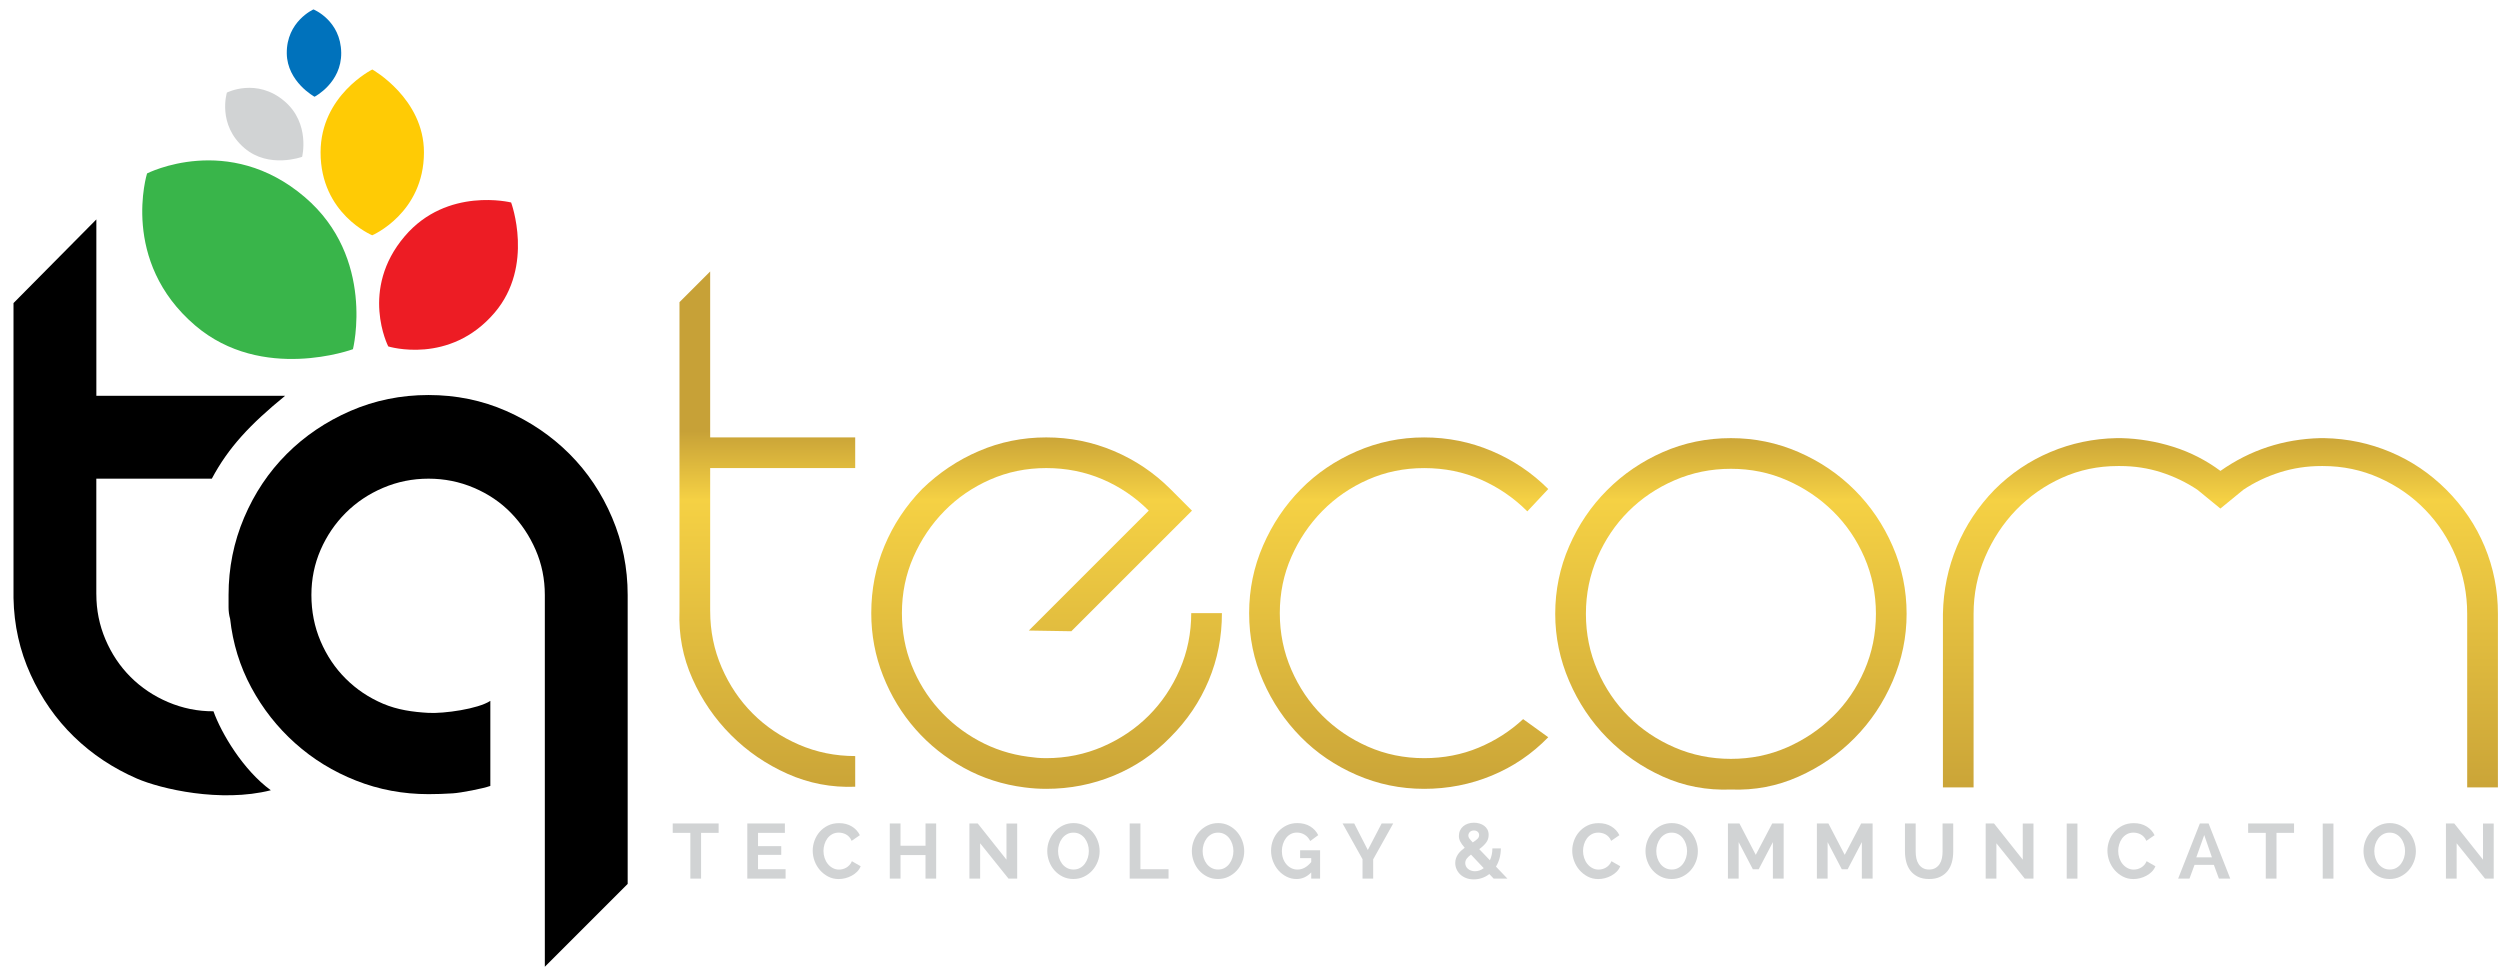 <?xml version="1.0" encoding="utf-8"?>
<!-- Generator: Adobe Illustrator 17.0.0, SVG Export Plug-In . SVG Version: 6.00 Build 0)  -->
<!DOCTYPE svg PUBLIC "-//W3C//DTD SVG 1.1//EN" "http://www.w3.org/Graphics/SVG/1.1/DTD/svg11.dtd">
<svg version="1.1" id="Layer_1" xmlns="http://www.w3.org/2000/svg" xmlns:xlink="http://www.w3.org/1999/xlink" x="0px" y="0px"
	 width="146px" height="57px" viewBox="0 0 146 57" enable-background="new 0 0 146 57" xml:space="preserve">
<g>
	<g>
		<path fill="#FFCB05" d="M21.738,13.741c0,0,3.018-1.291,3.021-4.84c0.001-3.154-3.016-4.843-3.016-4.843s-3.02,1.499-3.021,4.841
			C18.72,12.493,21.738,13.741,21.738,13.741z"/>
		<path fill="#ED1C24" d="M22.674,20.231c0,0,3.578,1.114,6.208-1.966c2.338-2.739,0.968-6.44,0.968-6.44s-3.732-0.936-6.209,1.966
			C20.976,16.912,22.674,20.231,22.674,20.231z"/>
		<path fill="#39B54A" d="M8.588,10.129c0,0-1.594,5.118,2.812,8.88c3.917,3.344,9.212,1.384,9.212,1.384s1.337-5.338-2.813-8.882
			C13.335,7.701,8.588,10.129,8.588,10.129z"/>
		<path fill="#D1D3D4" d="M13.251,5.407c0,0-0.583,1.871,1.027,3.245c1.432,1.222,3.366,0.506,3.366,0.506s0.489-1.951-1.027-3.245
			C14.985,4.521,13.251,5.407,13.251,5.407z"/>
		<path fill="#0072BC" d="M18.306,0.55c0,0-1.581,0.701-1.558,2.569c0.021,1.661,1.621,2.531,1.621,2.531s1.58-0.809,1.558-2.569
			C19.903,1.187,18.306,0.55,18.306,0.55z"/>
	</g>
	<g>
		<g>
			<g>
				<g>
					<path d="M5.626,34.698c0,0.931,0.178,1.815,0.535,2.652c0.357,0.837,0.845,1.567,1.466,2.187
						c0.62,0.619,1.349,1.109,2.186,1.465c0.837,0.357,1.743,0.545,2.653,0.536c0.453,1.269,1.721,3.423,3.35,4.613
						c-2.929,0.74-6.421-0.077-7.817-0.681c-1.395-0.607-2.621-1.42-3.675-2.443c-1.055-1.024-1.9-2.235-2.535-3.63
						c-0.636-1.396-0.97-2.885-1-4.467V17.699l4.838-4.885v10.301H16.65c-2.03,1.659-3.302,3.005-4.279,4.838
						c-2.799,0-6.746,0-6.746,0v6.141V34.698z"/>
				</g>
			</g>
			<g>
				<g>
					<path d="M36.656,51.621l-4.838,4.838v-21.62v-0.092c0-0.932-0.178-1.808-0.535-2.631c-0.357-0.82-0.838-1.54-1.442-2.162
						c-0.604-0.621-1.326-1.108-2.163-1.465c-0.838-0.357-1.722-0.535-2.653-0.535c-0.93,0-1.814,0.178-2.651,0.535
						c-0.837,0.357-1.566,0.844-2.187,1.465c-0.621,0.622-1.109,1.342-1.466,2.162c-0.357,0.823-0.535,1.699-0.535,2.631
						c0,0.96,0.178,1.86,0.535,2.698c0.357,0.837,0.844,1.567,1.466,2.186c0.62,0.621,1.349,1.11,2.187,1.467
						c0.837,0.355,1.722,0.483,2.651,0.534c0.897,0.049,2.896-0.228,3.611-0.702v4.968c-0.435,0.156-1.711,0.402-2.191,0.433
						c-0.481,0.031-0.954,0.047-1.42,0.047c-1.488,0-2.9-0.264-4.233-0.792c-1.334-0.526-2.521-1.255-3.559-2.186
						c-1.04-0.931-1.893-2.016-2.56-3.256c-0.667-1.241-1.077-2.574-1.233-4.001c-0.062-0.217-0.092-0.442-0.092-0.676
						c0-0.232,0-0.472,0-0.72c0-1.582,0.302-3.087,0.907-4.514c0.605-1.427,1.435-2.666,2.49-3.722
						c1.054-1.054,2.295-1.891,3.721-2.513c1.427-0.619,2.947-0.929,4.559-0.929c1.613,0,3.125,0.31,4.536,0.929
						c1.411,0.622,2.644,1.46,3.699,2.514c1.054,1.055,1.884,2.295,2.489,3.721c0.605,1.427,0.907,2.931,0.907,4.514v0.092
						L36.656,51.621z"/>
				</g>
			</g>
		</g>
	</g>
	<g>
		<linearGradient id="SVGID_1_" gradientUnits="userSpaceOnUse" x1="44.811" y1="25.169" x2="44.811" y2="47.383">
			<stop  offset="0" style="stop-color:#C7A137"/>
			<stop  offset="0.182" style="stop-color:#F5D144"/>
			<stop  offset="1" style="stop-color:#C7A137"/>
		</linearGradient>
		<path fill="url(#SVGID_1_)" d="M41.475,35.685c0,1.167,0.224,2.266,0.672,3.298c0.448,1.032,1.051,1.927,1.812,2.687
			c0.759,0.76,1.655,1.364,2.687,1.812c1.031,0.448,2.13,0.672,3.298,0.672v1.791c-1.385,0.055-2.701-0.197-3.95-0.753
			c-1.249-0.556-2.348-1.309-3.298-2.26c-0.951-0.95-1.705-2.049-2.26-3.298c-0.557-1.247-0.808-2.565-0.754-3.949V17.646
			l1.792-1.792v9.691h8.47v1.792h-8.47V35.685z"/>
		<linearGradient id="SVGID_2_" gradientUnits="userSpaceOnUse" x1="61.122" y1="25.169" x2="61.122" y2="47.383">
			<stop  offset="0" style="stop-color:#C7A137"/>
			<stop  offset="0.182" style="stop-color:#F5D144"/>
			<stop  offset="1" style="stop-color:#C7A137"/>
		</linearGradient>
		<path fill="url(#SVGID_2_)" d="M70.588,39.736c-0.516,1.236-1.262,2.342-2.239,3.318c-0.951,0.978-2.05,1.724-3.298,2.24
			c-1.249,0.516-2.565,0.774-3.95,0.774c-0.218,0-0.428-0.008-0.632-0.021c-0.203-0.014-0.414-0.034-0.631-0.062
			c-1.277-0.162-2.457-0.542-3.542-1.139c-1.086-0.597-2.03-1.35-2.83-2.26c-0.801-0.909-1.432-1.948-1.893-3.115
			c-0.462-1.167-0.691-2.388-0.691-3.665c0-1.385,0.257-2.694,0.773-3.929c0.515-1.235,1.248-2.341,2.198-3.318
			c0.978-0.95,2.083-1.69,3.319-2.219c1.235-0.53,2.545-0.795,3.929-0.795c1.384,0,2.7,0.265,3.95,0.795
			c1.248,0.529,2.347,1.269,3.298,2.219l1.262,1.263l-7.045,7.043l-2.483-0.041l7.004-7.003c-0.788-0.788-1.69-1.398-2.709-1.834
			c-1.018-0.433-2.111-0.651-3.277-0.651c-1.168,0-2.259,0.224-3.278,0.673c-1.018,0.448-1.908,1.058-2.668,1.831
			c-0.76,0.774-1.364,1.671-1.811,2.689c-0.448,1.017-0.672,2.11-0.672,3.277c0,1.086,0.19,2.105,0.569,3.054
			c0.38,0.951,0.903,1.799,1.568,2.545c0.665,0.747,1.446,1.363,2.342,1.853c0.896,0.488,1.859,0.801,2.891,0.936
			c0.19,0.028,0.367,0.048,0.53,0.062c0.163,0.014,0.339,0.021,0.529,0.021c1.166,0,2.266-0.225,3.298-0.672
			c1.031-0.448,1.927-1.052,2.687-1.812c0.759-0.76,1.364-1.656,1.811-2.687c0.448-1.031,0.671-2.131,0.671-3.299h1.792
			C71.362,37.192,71.104,38.501,70.588,39.736z"/>
		<linearGradient id="SVGID_3_" gradientUnits="userSpaceOnUse" x1="81.684" y1="25.169" x2="81.684" y2="47.383">
			<stop  offset="0" style="stop-color:#C7A137"/>
			<stop  offset="0.182" style="stop-color:#F5D144"/>
			<stop  offset="1" style="stop-color:#C7A137"/>
		</linearGradient>
		<path fill="url(#SVGID_3_)" d="M90.418,43.054c-0.95,0.978-2.05,1.724-3.298,2.24c-1.249,0.516-2.567,0.774-3.95,0.774
			c-1.385,0-2.701-0.271-3.949-0.815c-1.249-0.542-2.336-1.282-3.258-2.219c-0.923-0.937-1.657-2.022-2.198-3.258
			c-0.544-1.235-0.815-2.558-0.815-3.97c0-1.385,0.271-2.7,0.815-3.949c0.542-1.248,1.276-2.341,2.198-3.278
			c0.922-0.936,2.009-1.676,3.258-2.218c1.249-0.543,2.564-0.815,3.949-0.815c1.383,0,2.701,0.265,3.95,0.795
			c1.248,0.529,2.347,1.269,3.298,2.219l-1.222,1.303c-0.788-0.788-1.69-1.405-2.708-1.853c-1.018-0.449-2.124-0.673-3.318-0.673
			c-1.168,0-2.26,0.224-3.279,0.673c-1.017,0.448-1.906,1.058-2.666,1.831c-0.761,0.774-1.364,1.671-1.812,2.689
			c-0.447,1.017-0.672,2.11-0.672,3.277c0,1.168,0.225,2.267,0.672,3.299c0.448,1.031,1.051,1.927,1.812,2.687
			c0.76,0.76,1.649,1.364,2.666,1.812c1.019,0.448,2.111,0.672,3.279,0.672c1.14,0,2.198-0.204,3.175-0.611
			c0.978-0.407,1.847-0.963,2.606-1.669L90.418,43.054z"/>
		<linearGradient id="SVGID_4_" gradientUnits="userSpaceOnUse" x1="101.085" y1="25.169" x2="101.085" y2="47.383">
			<stop  offset="0" style="stop-color:#C7A137"/>
			<stop  offset="0.182" style="stop-color:#F5D144"/>
			<stop  offset="1" style="stop-color:#C7A137"/>
		</linearGradient>
		<path fill="url(#SVGID_4_)" d="M101.086,46.108c-1.412,0.054-2.735-0.196-3.971-0.754c-1.234-0.555-2.32-1.309-3.256-2.259
			c-0.937-0.95-1.677-2.056-2.219-3.318c-0.543-1.262-0.815-2.572-0.815-3.929c0-1.384,0.271-2.701,0.815-3.95
			c0.542-1.249,1.282-2.341,2.219-3.278c0.936-0.936,2.022-1.676,3.256-2.219c1.236-0.543,2.559-0.814,3.971-0.814
			c1.385,0,2.7,0.272,3.948,0.814c1.249,0.543,2.342,1.282,3.279,2.219c0.937,0.937,1.676,2.029,2.219,3.278
			c0.543,1.248,0.814,2.565,0.814,3.95c0,1.357-0.271,2.667-0.814,3.929c-0.542,1.262-1.281,2.369-2.219,3.318
			c-0.936,0.95-2.03,1.704-3.279,2.259C103.786,45.912,102.47,46.162,101.086,46.108z M101.086,27.378
			c-1.167,0-2.267,0.224-3.298,0.672c-1.032,0.448-1.927,1.053-2.687,1.813c-0.761,0.76-1.365,1.656-1.813,2.687
			c-0.447,1.032-0.671,2.132-0.671,3.299c0,1.167,0.224,2.267,0.671,3.298c0.448,1.032,1.052,1.928,1.813,2.688
			c0.76,0.76,1.655,1.364,2.687,1.812c1.031,0.448,2.131,0.671,3.298,0.671c1.167,0,2.26-0.223,3.278-0.671
			c1.018-0.448,1.914-1.052,2.687-1.812c0.773-0.76,1.383-1.656,1.831-2.688c0.448-1.031,0.672-2.131,0.672-3.298
			c0-1.166-0.225-2.267-0.672-3.299c-0.448-1.031-1.058-1.927-1.831-2.687c-0.774-0.76-1.669-1.365-2.687-1.813
			C103.346,27.602,102.252,27.378,101.086,27.378z"/>
		<linearGradient id="SVGID_5_" gradientUnits="userSpaceOnUse" x1="129.67" y1="25.169" x2="129.67" y2="47.383">
			<stop  offset="0" style="stop-color:#C7A137"/>
			<stop  offset="0.182" style="stop-color:#F5D144"/>
			<stop  offset="1" style="stop-color:#C7A137"/>
		</linearGradient>
		<path fill="url(#SVGID_5_)" d="M145.876,45.986h-1.792V35.847c0-1.166-0.218-2.273-0.651-3.318
			c-0.434-1.046-1.031-1.962-1.792-2.749c-0.76-0.787-1.656-1.411-2.688-1.872c-1.031-0.461-2.13-0.692-3.297-0.692h-0.041h-0.042
			c-0.841,0-1.647,0.122-2.421,0.366c-0.774,0.245-1.487,0.584-2.137,1.018l-1.344,1.099l-1.344-1.099
			c-0.651-0.434-1.358-0.773-2.117-1.018c-0.76-0.244-1.561-0.366-2.402-0.366h-0.081h-0.041c-1.167,0-2.26,0.231-3.278,0.692
			c-1.018,0.462-1.906,1.086-2.667,1.872c-0.759,0.788-1.363,1.704-1.811,2.749c-0.448,1.045-0.672,2.152-0.672,3.318v10.138h-1.791
			V35.847c0.027-1.384,0.299-2.694,0.814-3.929c0.516-1.235,1.248-2.342,2.199-3.319c0.95-0.949,2.036-1.683,3.258-2.198
			c1.222-0.516,2.51-0.787,3.868-0.814h0.123h0.039h0.123c1.031,0.027,2.041,0.196,3.032,0.509c0.992,0.312,1.907,0.781,2.75,1.405
			c1.737-1.222,3.677-1.859,5.822-1.914h0.08h0.042h0.041h0.081c1.357,0.027,2.646,0.299,3.869,0.814
			c1.221,0.515,2.306,1.249,3.256,2.198c0.977,0.977,1.724,2.083,2.24,3.319c0.515,1.236,0.774,2.545,0.774,3.929V45.986z"/>
	</g>
	<g>
		<g>
			<path fill="#D1D3D4" d="M41.968,48.639h-1.025v2.672h-0.626v-2.672h-1.03V48.09h2.681V48.639z"/>
			<path fill="#D1D3D4" d="M45.879,50.763v0.549h-2.237V48.09h2.196v0.549h-1.57v0.776h1.357v0.508h-1.357v0.839H45.879z"/>
			<path fill="#D1D3D4" d="M47.462,49.678c0-0.196,0.035-0.391,0.104-0.583c0.07-0.192,0.17-0.364,0.302-0.515
				c0.132-0.151,0.293-0.274,0.483-0.368c0.19-0.094,0.408-0.14,0.653-0.14c0.287,0,0.536,0.065,0.746,0.195
				c0.21,0.13,0.365,0.3,0.465,0.508l-0.481,0.331c-0.036-0.091-0.083-0.167-0.141-0.229c-0.058-0.062-0.12-0.111-0.188-0.148
				c-0.068-0.036-0.138-0.063-0.211-0.079c-0.073-0.017-0.142-0.025-0.209-0.025c-0.148,0-0.278,0.032-0.39,0.095
				c-0.112,0.064-0.205,0.146-0.279,0.247c-0.074,0.102-0.13,0.216-0.168,0.345c-0.038,0.129-0.057,0.257-0.057,0.383
				c0,0.142,0.022,0.279,0.066,0.411c0.044,0.131,0.106,0.247,0.186,0.347c0.08,0.1,0.176,0.18,0.288,0.24
				c0.112,0.061,0.234,0.091,0.367,0.091c0.07,0,0.141-0.009,0.213-0.027c0.072-0.018,0.143-0.047,0.211-0.086
				c0.068-0.039,0.131-0.09,0.188-0.152c0.058-0.062,0.104-0.137,0.141-0.225l0.513,0.295c-0.049,0.121-0.119,0.228-0.211,0.32
				c-0.092,0.092-0.197,0.17-0.315,0.233c-0.118,0.064-0.242,0.112-0.372,0.145c-0.13,0.033-0.259,0.05-0.386,0.05
				c-0.224,0-0.429-0.048-0.615-0.145c-0.186-0.097-0.346-0.223-0.481-0.379c-0.135-0.155-0.239-0.332-0.313-0.53
				C47.499,50.086,47.462,49.884,47.462,49.678z"/>
			<path fill="#D1D3D4" d="M54.672,48.09v3.222h-0.622v-1.375H52.59v1.375h-0.626V48.09h0.626v1.302h1.461V48.09H54.672z"/>
			<path fill="#D1D3D4" d="M57.24,49.247v2.065h-0.626V48.09h0.485l1.679,2.114v-2.11h0.626v3.217h-0.508L57.24,49.247z"/>
			<path fill="#D1D3D4" d="M62.685,51.334c-0.227,0-0.434-0.046-0.622-0.138c-0.188-0.092-0.349-0.215-0.483-0.367
				c-0.135-0.153-0.238-0.327-0.311-0.524c-0.073-0.196-0.109-0.398-0.109-0.603c0-0.215,0.038-0.421,0.116-0.617
				c0.077-0.197,0.185-0.371,0.322-0.522c0.138-0.151,0.3-0.271,0.488-0.361c0.188-0.089,0.392-0.134,0.613-0.134
				c0.227,0,0.434,0.048,0.621,0.143c0.188,0.095,0.348,0.22,0.481,0.374c0.133,0.154,0.236,0.33,0.309,0.526
				c0.073,0.197,0.109,0.396,0.109,0.599c0,0.215-0.038,0.42-0.116,0.615c-0.077,0.195-0.184,0.367-0.32,0.517
				c-0.136,0.15-0.298,0.269-0.486,0.358C63.109,51.29,62.905,51.334,62.685,51.334z M61.791,49.701c0,0.139,0.02,0.274,0.061,0.403
				c0.041,0.131,0.1,0.245,0.177,0.345c0.077,0.1,0.172,0.18,0.284,0.241c0.112,0.06,0.239,0.09,0.381,0.09
				c0.145,0,0.273-0.031,0.383-0.093c0.111-0.062,0.203-0.145,0.279-0.247c0.076-0.103,0.133-0.219,0.173-0.347
				c0.039-0.128,0.059-0.259,0.059-0.392c0-0.139-0.021-0.274-0.063-0.404c-0.042-0.13-0.102-0.245-0.179-0.345
				c-0.077-0.1-0.171-0.179-0.281-0.238c-0.11-0.059-0.235-0.088-0.374-0.088c-0.145,0-0.273,0.031-0.383,0.093
				c-0.111,0.062-0.204,0.143-0.281,0.245c-0.077,0.102-0.136,0.217-0.175,0.345C61.81,49.437,61.791,49.568,61.791,49.701z"/>
			<path fill="#D1D3D4" d="M65.974,51.312V48.09H66.6v2.672h1.643v0.549H65.974z"/>
			<path fill="#D1D3D4" d="M71.128,51.334c-0.227,0-0.434-0.046-0.621-0.138c-0.188-0.092-0.349-0.215-0.483-0.367
				c-0.135-0.153-0.238-0.327-0.311-0.524c-0.073-0.196-0.109-0.398-0.109-0.603c0-0.215,0.039-0.421,0.116-0.617
				c0.077-0.197,0.184-0.371,0.322-0.522c0.138-0.151,0.3-0.271,0.488-0.361c0.187-0.089,0.392-0.134,0.612-0.134
				c0.227,0,0.434,0.048,0.622,0.143c0.188,0.095,0.348,0.22,0.481,0.374c0.133,0.154,0.236,0.33,0.308,0.526
				c0.073,0.197,0.109,0.396,0.109,0.599c0,0.215-0.039,0.42-0.116,0.615c-0.077,0.195-0.184,0.367-0.32,0.517
				c-0.136,0.15-0.298,0.269-0.486,0.358C71.553,51.29,71.349,51.334,71.128,51.334z M70.234,49.701c0,0.139,0.02,0.274,0.061,0.403
				c0.041,0.131,0.1,0.245,0.177,0.345c0.077,0.1,0.172,0.18,0.284,0.241c0.112,0.06,0.239,0.09,0.381,0.09
				c0.145,0,0.273-0.031,0.384-0.093c0.11-0.062,0.203-0.145,0.279-0.247c0.076-0.103,0.133-0.219,0.173-0.347
				c0.039-0.128,0.059-0.259,0.059-0.392c0-0.139-0.021-0.274-0.064-0.404c-0.042-0.13-0.102-0.245-0.179-0.345
				c-0.077-0.1-0.171-0.179-0.281-0.238c-0.111-0.059-0.235-0.088-0.374-0.088c-0.145,0-0.273,0.031-0.384,0.093
				c-0.11,0.062-0.204,0.143-0.281,0.245c-0.077,0.102-0.136,0.217-0.175,0.345C70.254,49.437,70.234,49.568,70.234,49.701z"/>
			<path fill="#D1D3D4" d="M76.577,50.949c-0.248,0.257-0.534,0.386-0.858,0.386c-0.206,0-0.399-0.045-0.581-0.136
				c-0.182-0.091-0.339-0.212-0.474-0.365c-0.135-0.153-0.24-0.329-0.318-0.529c-0.077-0.2-0.116-0.406-0.116-0.621
				c0-0.221,0.039-0.429,0.116-0.624c0.077-0.195,0.185-0.366,0.322-0.513c0.138-0.146,0.3-0.263,0.485-0.35
				c0.186-0.086,0.388-0.129,0.606-0.129c0.293,0,0.544,0.064,0.753,0.191c0.209,0.127,0.366,0.298,0.472,0.513l-0.467,0.345
				c-0.079-0.161-0.187-0.283-0.324-0.368c-0.138-0.085-0.29-0.127-0.456-0.127c-0.133,0-0.253,0.029-0.361,0.086
				c-0.107,0.058-0.199,0.136-0.274,0.236c-0.076,0.099-0.135,0.215-0.177,0.345c-0.042,0.13-0.064,0.268-0.064,0.413
				c0,0.151,0.023,0.293,0.068,0.424c0.045,0.132,0.109,0.246,0.191,0.343c0.082,0.097,0.178,0.173,0.288,0.229
				c0.111,0.056,0.232,0.084,0.365,0.084c0.296,0,0.564-0.146,0.803-0.44v-0.227h-0.649v-0.459h1.166v1.656h-0.517V50.949z"/>
			<path fill="#D1D3D4" d="M79.086,48.09l0.794,1.551l0.808-1.551h0.676l-1.17,2.096v1.126h-0.622v-1.135l-1.166-2.087H79.086z"/>
			<path fill="#D1D3D4" d="M87.231,51.312l-0.254-0.268c-0.133,0.103-0.277,0.181-0.431,0.233c-0.154,0.053-0.313,0.079-0.476,0.079
				c-0.167,0-0.316-0.026-0.449-0.077c-0.133-0.052-0.247-0.121-0.34-0.209c-0.094-0.088-0.166-0.19-0.218-0.307
				c-0.052-0.116-0.077-0.238-0.077-0.365c0-0.1,0.015-0.192,0.045-0.277c0.03-0.085,0.07-0.163,0.12-0.236
				c0.05-0.073,0.109-0.14,0.177-0.202c0.068-0.062,0.138-0.12,0.211-0.175c-0.064-0.072-0.117-0.138-0.159-0.198
				c-0.042-0.059-0.077-0.115-0.104-0.17c-0.027-0.055-0.047-0.107-0.059-0.159c-0.012-0.051-0.018-0.106-0.018-0.163
				c0-0.115,0.022-0.22,0.066-0.315c0.044-0.095,0.105-0.177,0.184-0.245c0.079-0.068,0.172-0.12,0.279-0.156
				c0.107-0.037,0.225-0.055,0.352-0.055c0.112,0,0.219,0.015,0.322,0.046c0.103,0.03,0.194,0.075,0.274,0.133
				c0.08,0.059,0.143,0.133,0.191,0.222c0.047,0.089,0.07,0.193,0.07,0.311c0,0.175-0.051,0.329-0.154,0.461
				c-0.103,0.131-0.235,0.255-0.395,0.37l0.622,0.649c0.045-0.097,0.081-0.203,0.107-0.32c0.026-0.116,0.039-0.241,0.039-0.374
				h0.495c-0.003,0.214-0.03,0.411-0.08,0.587c-0.05,0.177-0.119,0.337-0.206,0.479l0.667,0.699H87.231z M86.133,50.881
				c0.188,0,0.36-0.061,0.517-0.182l-0.744-0.79c-0.103,0.076-0.185,0.153-0.245,0.231c-0.06,0.079-0.091,0.166-0.091,0.263
				c0,0.064,0.014,0.125,0.041,0.184c0.027,0.059,0.066,0.11,0.116,0.152c0.05,0.042,0.109,0.077,0.179,0.102
				C85.975,50.868,86.051,50.881,86.133,50.881z M85.751,48.803c0,0.052,0.018,0.104,0.054,0.157
				c0.036,0.053,0.104,0.132,0.204,0.238c0.118-0.076,0.209-0.144,0.274-0.207s0.098-0.135,0.098-0.22
				c0-0.081-0.029-0.147-0.086-0.197c-0.058-0.05-0.13-0.075-0.218-0.075c-0.097,0-0.176,0.03-0.236,0.088
				C85.782,48.646,85.751,48.718,85.751,48.803z"/>
			<path fill="#D1D3D4" d="M91.818,49.678c0-0.196,0.035-0.391,0.104-0.583c0.069-0.192,0.17-0.364,0.302-0.515
				c0.131-0.151,0.293-0.274,0.483-0.368c0.191-0.094,0.408-0.14,0.653-0.14c0.287,0,0.536,0.065,0.747,0.195
				c0.21,0.13,0.365,0.3,0.465,0.508l-0.481,0.331c-0.036-0.091-0.083-0.167-0.141-0.229c-0.058-0.062-0.12-0.111-0.188-0.148
				c-0.068-0.036-0.138-0.063-0.211-0.079c-0.073-0.017-0.142-0.025-0.209-0.025c-0.148,0-0.278,0.032-0.39,0.095
				c-0.112,0.064-0.205,0.146-0.279,0.247c-0.074,0.102-0.13,0.216-0.168,0.345c-0.038,0.129-0.056,0.257-0.056,0.383
				c0,0.142,0.022,0.279,0.066,0.411c0.044,0.131,0.106,0.247,0.186,0.347c0.08,0.1,0.176,0.18,0.288,0.24
				c0.112,0.061,0.234,0.091,0.367,0.091c0.07,0,0.141-0.009,0.213-0.027c0.073-0.018,0.143-0.047,0.211-0.086
				c0.068-0.039,0.131-0.09,0.188-0.152c0.057-0.062,0.104-0.137,0.141-0.225l0.513,0.295c-0.048,0.121-0.119,0.228-0.211,0.32
				c-0.092,0.092-0.197,0.17-0.315,0.233c-0.118,0.064-0.242,0.112-0.372,0.145c-0.13,0.033-0.259,0.05-0.386,0.05
				c-0.224,0-0.429-0.048-0.615-0.145c-0.186-0.097-0.346-0.223-0.481-0.379c-0.135-0.155-0.239-0.332-0.313-0.53
				C91.855,50.086,91.818,49.884,91.818,49.678z"/>
			<path fill="#D1D3D4" d="M97.621,51.334c-0.227,0-0.434-0.046-0.621-0.138c-0.188-0.092-0.349-0.215-0.483-0.367
				c-0.135-0.153-0.238-0.327-0.311-0.524c-0.073-0.196-0.109-0.398-0.109-0.603c0-0.215,0.039-0.421,0.116-0.617
				c0.077-0.197,0.184-0.371,0.322-0.522c0.137-0.151,0.3-0.271,0.488-0.361c0.187-0.089,0.392-0.134,0.612-0.134
				c0.227,0,0.434,0.048,0.622,0.143c0.188,0.095,0.348,0.22,0.481,0.374c0.133,0.154,0.236,0.33,0.308,0.526
				c0.073,0.197,0.109,0.396,0.109,0.599c0,0.215-0.039,0.42-0.116,0.615c-0.077,0.195-0.184,0.367-0.32,0.517
				c-0.136,0.15-0.298,0.269-0.486,0.358C98.046,51.29,97.841,51.334,97.621,51.334z M96.727,49.701c0,0.139,0.02,0.274,0.061,0.403
				c0.041,0.131,0.1,0.245,0.177,0.345c0.077,0.1,0.172,0.18,0.284,0.241c0.112,0.06,0.239,0.09,0.381,0.09
				c0.145,0,0.273-0.031,0.384-0.093c0.11-0.062,0.203-0.145,0.279-0.247c0.076-0.103,0.133-0.219,0.173-0.347
				c0.039-0.128,0.059-0.259,0.059-0.392c0-0.139-0.021-0.274-0.064-0.404c-0.042-0.13-0.102-0.245-0.179-0.345
				c-0.077-0.1-0.171-0.179-0.281-0.238c-0.111-0.059-0.235-0.088-0.374-0.088c-0.145,0-0.273,0.031-0.384,0.093
				c-0.11,0.062-0.204,0.143-0.281,0.245c-0.077,0.102-0.136,0.217-0.175,0.345C96.746,49.437,96.727,49.568,96.727,49.701z"/>
			<path fill="#D1D3D4" d="M103.537,51.312v-2.133l-0.83,1.588h-0.34l-0.83-1.588v2.133h-0.626V48.09h0.672l0.953,1.833l0.962-1.833
				h0.667v3.222H103.537z"/>
			<path fill="#D1D3D4" d="M108.732,51.312v-2.133l-0.83,1.588h-0.34l-0.83-1.588v2.133h-0.626V48.09h0.672l0.953,1.833l0.962-1.833
				h0.667v3.222H108.732z"/>
			<path fill="#D1D3D4" d="M112.657,50.781c0.148,0,0.273-0.03,0.374-0.09c0.101-0.061,0.183-0.14,0.245-0.236
				c0.062-0.097,0.106-0.208,0.132-0.334c0.026-0.125,0.038-0.254,0.038-0.388V48.09h0.622v1.643c0,0.221-0.026,0.428-0.079,0.622
				c-0.053,0.193-0.136,0.363-0.249,0.508c-0.114,0.145-0.26,0.26-0.438,0.345c-0.179,0.085-0.392,0.127-0.64,0.127
				c-0.257,0-0.476-0.045-0.656-0.134c-0.18-0.089-0.326-0.207-0.438-0.354c-0.112-0.146-0.193-0.316-0.243-0.51
				c-0.05-0.193-0.075-0.394-0.075-0.603V48.09h0.626v1.643c0,0.136,0.013,0.267,0.038,0.392c0.026,0.126,0.07,0.237,0.132,0.333
				c0.062,0.097,0.143,0.175,0.243,0.234C112.389,50.751,112.512,50.781,112.657,50.781z"/>
			<path fill="#D1D3D4" d="M116.59,49.247v2.065h-0.626V48.09h0.486l1.679,2.114v-2.11h0.626v3.217h-0.508L116.59,49.247z"/>
			<path fill="#D1D3D4" d="M120.696,51.312v-3.217h0.626v3.217H120.696z"/>
			<path fill="#D1D3D4" d="M123.074,49.678c0-0.196,0.035-0.391,0.104-0.583c0.069-0.192,0.17-0.364,0.302-0.515
				c0.131-0.151,0.293-0.274,0.483-0.368c0.191-0.094,0.408-0.14,0.653-0.14c0.287,0,0.536,0.065,0.746,0.195
				c0.21,0.13,0.365,0.3,0.465,0.508l-0.481,0.331c-0.036-0.091-0.083-0.167-0.141-0.229c-0.058-0.062-0.12-0.111-0.188-0.148
				c-0.068-0.036-0.138-0.063-0.211-0.079c-0.073-0.017-0.142-0.025-0.209-0.025c-0.148,0-0.278,0.032-0.39,0.095
				c-0.112,0.064-0.205,0.146-0.279,0.247c-0.074,0.102-0.13,0.216-0.168,0.345c-0.038,0.129-0.057,0.257-0.057,0.383
				c0,0.142,0.022,0.279,0.066,0.411c0.044,0.131,0.106,0.247,0.186,0.347c0.08,0.1,0.176,0.18,0.288,0.24
				c0.112,0.061,0.234,0.091,0.367,0.091c0.07,0,0.141-0.009,0.213-0.027c0.073-0.018,0.143-0.047,0.211-0.086
				c0.068-0.039,0.131-0.09,0.188-0.152c0.057-0.062,0.104-0.137,0.141-0.225l0.513,0.295c-0.048,0.121-0.119,0.228-0.211,0.32
				c-0.092,0.092-0.197,0.17-0.315,0.233c-0.118,0.064-0.242,0.112-0.372,0.145c-0.13,0.033-0.259,0.05-0.386,0.05
				c-0.224,0-0.429-0.048-0.615-0.145c-0.186-0.097-0.346-0.223-0.481-0.379c-0.135-0.155-0.239-0.332-0.313-0.53
				C123.111,50.086,123.074,49.884,123.074,49.678z"/>
			<path fill="#D1D3D4" d="M127.203,51.312l1.27-3.222h0.508l1.266,3.222h-0.662l-0.295-0.803h-1.13l-0.295,0.803H127.203z
				 M128.727,48.767l-0.463,1.302h0.912L128.727,48.767z"/>
			<path fill="#D1D3D4" d="M133.972,48.639h-1.025v2.672h-0.626v-2.672h-1.03V48.09h2.681V48.639z"/>
			<path fill="#D1D3D4" d="M135.647,51.312v-3.217h0.626v3.217H135.647z"/>
			<path fill="#D1D3D4" d="M139.553,51.334c-0.227,0-0.435-0.046-0.622-0.138c-0.188-0.092-0.349-0.215-0.483-0.367
				c-0.135-0.153-0.238-0.327-0.311-0.524c-0.072-0.196-0.108-0.398-0.108-0.603c0-0.215,0.039-0.421,0.115-0.617
				c0.077-0.197,0.184-0.371,0.323-0.522c0.137-0.151,0.3-0.271,0.488-0.361c0.187-0.089,0.392-0.134,0.612-0.134
				c0.227,0,0.434,0.048,0.622,0.143c0.188,0.095,0.348,0.22,0.481,0.374c0.133,0.154,0.236,0.33,0.308,0.526
				c0.073,0.197,0.109,0.396,0.109,0.599c0,0.215-0.039,0.42-0.116,0.615c-0.077,0.195-0.183,0.367-0.32,0.517
				c-0.136,0.15-0.298,0.269-0.486,0.358C139.978,51.29,139.774,51.334,139.553,51.334z M138.659,49.701
				c0,0.139,0.02,0.274,0.061,0.403c0.041,0.131,0.1,0.245,0.178,0.345c0.077,0.1,0.171,0.18,0.283,0.241
				c0.112,0.06,0.239,0.09,0.381,0.09c0.145,0,0.273-0.031,0.383-0.093s0.203-0.145,0.279-0.247
				c0.075-0.103,0.133-0.219,0.173-0.347c0.039-0.128,0.059-0.259,0.059-0.392c0-0.139-0.021-0.274-0.064-0.404
				c-0.043-0.13-0.102-0.245-0.18-0.345c-0.077-0.1-0.171-0.179-0.281-0.238c-0.111-0.059-0.235-0.088-0.374-0.088
				c-0.145,0-0.273,0.031-0.383,0.093c-0.111,0.062-0.204,0.143-0.281,0.245c-0.077,0.102-0.135,0.217-0.175,0.345
				C138.679,49.437,138.659,49.568,138.659,49.701z"/>
			<path fill="#D1D3D4" d="M143.468,49.247v2.065h-0.626V48.09h0.486l1.679,2.114v-2.11h0.626v3.217h-0.508L143.468,49.247z"/>
		</g>
	</g>
</g>
</svg>
